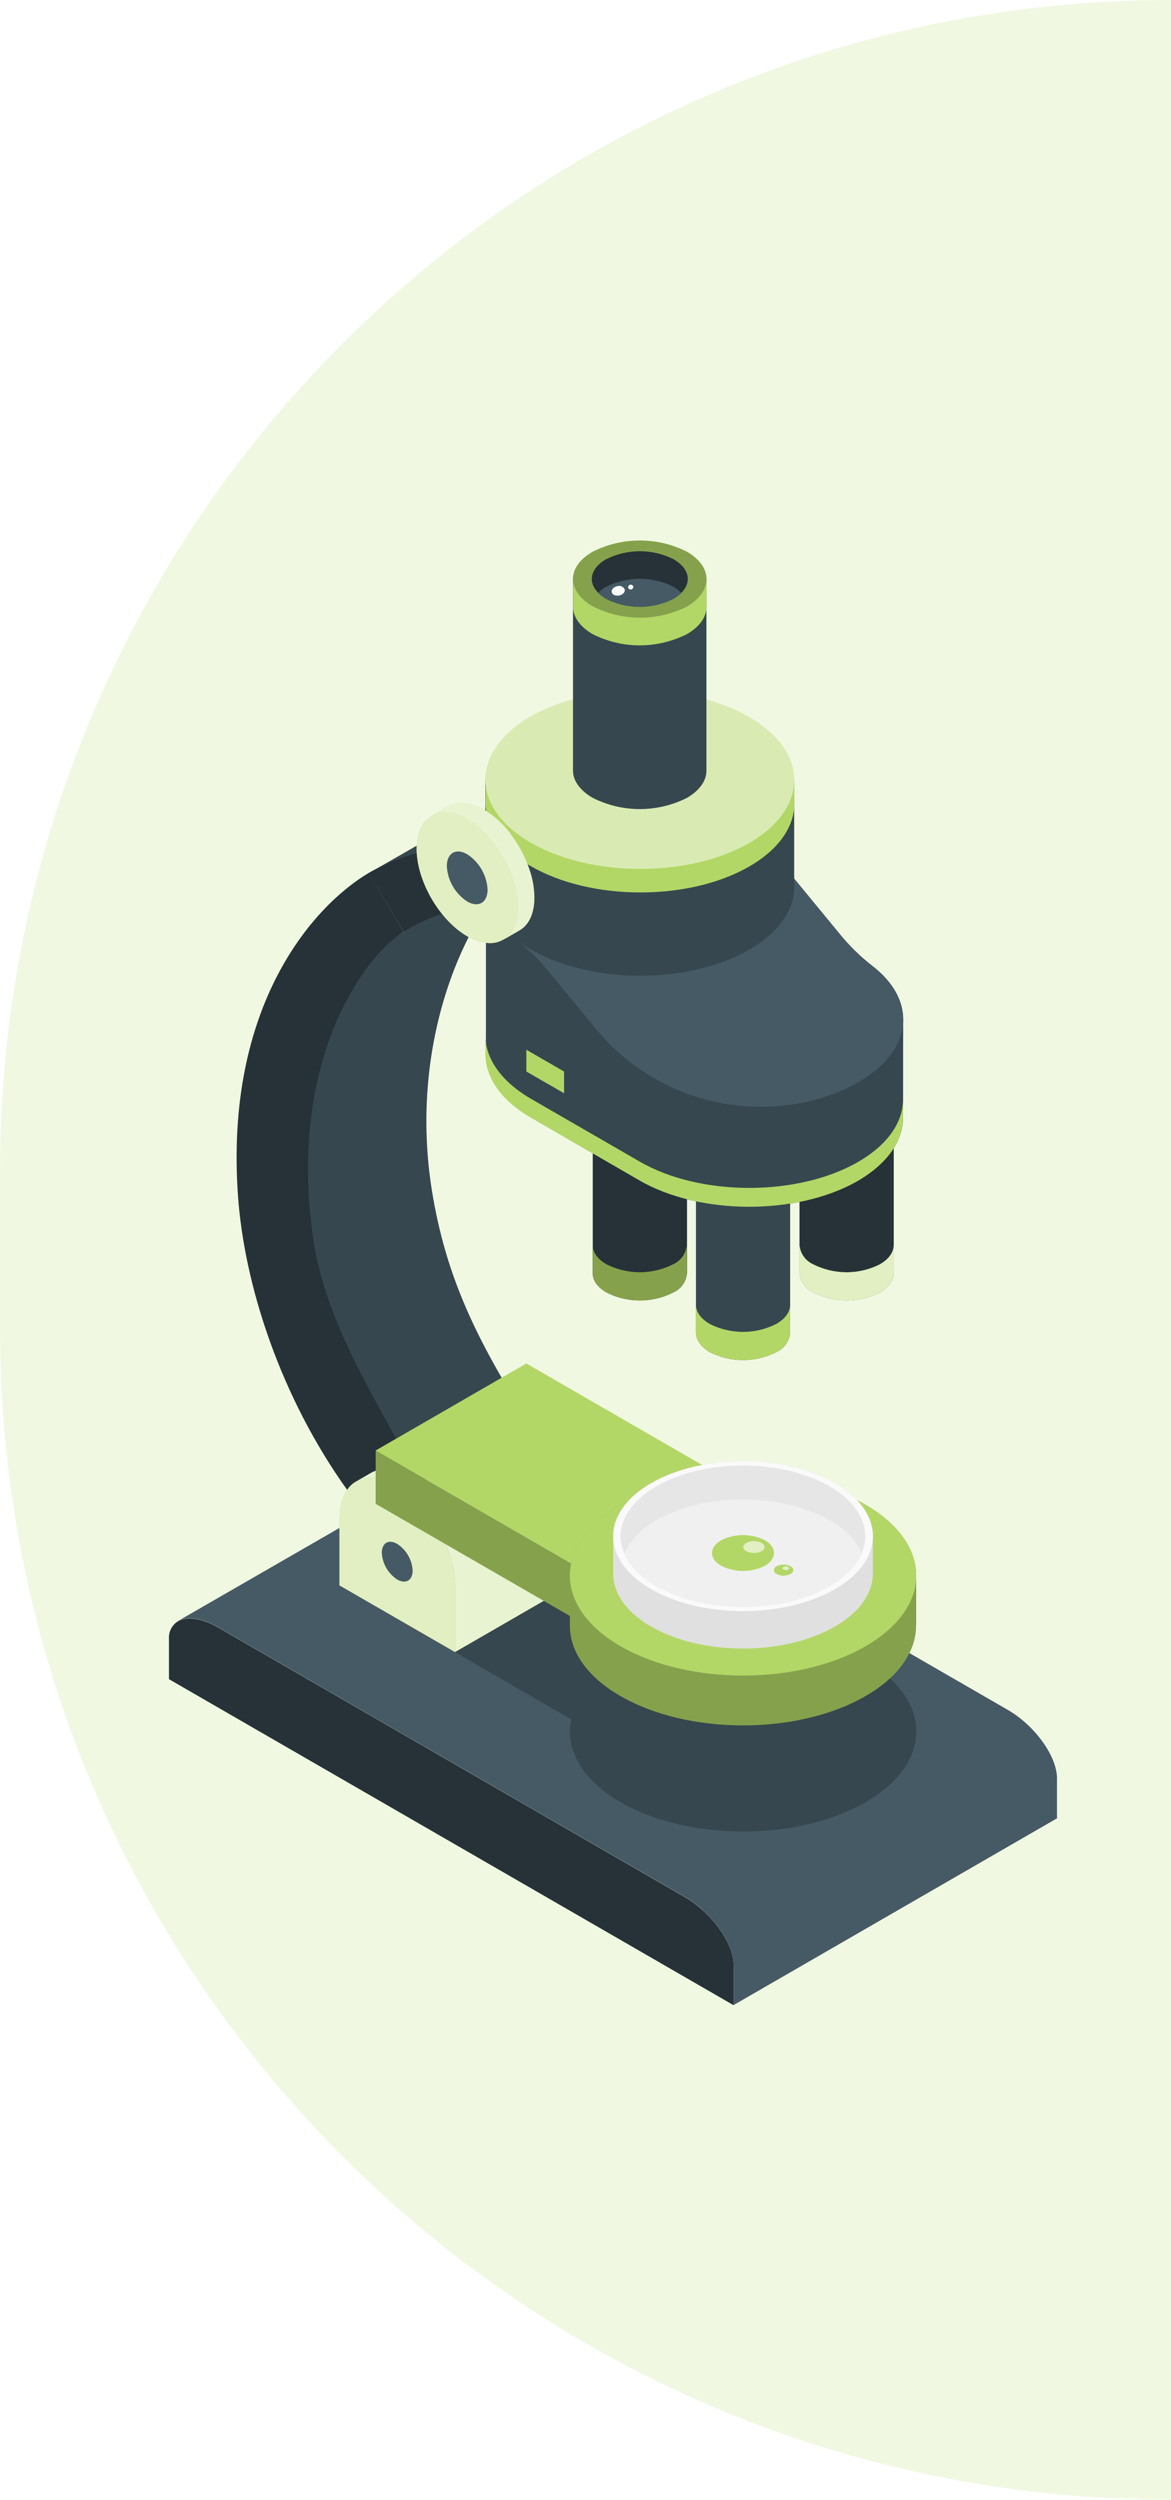 <svg width="52" height="111" viewBox="0 0 52 111" fill="none" xmlns="http://www.w3.org/2000/svg">
<path d="M0 52C0 23.281 23.281 0 52 0V111C23.281 111 0 87.719 0 59V52Z" fill="#F1F8E2"/>
<g filter="url(#filter0_d_217_59480)">
<path d="M7.503 70.787V72.562L32.579 87.041V85.261C32.579 84.284 31.599 82.922 30.391 82.226L9.691 70.27C8.963 69.852 8.319 69.767 7.921 69.979C7.783 70.061 7.67 70.18 7.596 70.323C7.522 70.466 7.49 70.627 7.503 70.787Z" fill="#263238"/>
<path d="M22.227 61.724L22.259 61.708C22.653 61.48 23.318 61.557 24.049 61.973L44.752 73.925C45.957 74.622 46.937 75.984 46.937 76.964V78.741L32.577 87.033V85.253C32.577 84.275 31.596 82.914 30.389 82.217L9.689 70.262C8.96 69.843 8.317 69.758 7.919 69.97L22.227 61.724Z" fill="#455A64"/>
<path d="M38.436 71.742C36.695 70.738 34.33 70.319 32.062 70.478L23.376 65.461L16.682 69.326L25.365 74.346C25.087 75.654 25.818 77.021 27.559 78.025C30.563 79.76 35.432 79.76 38.436 78.025C41.44 76.29 41.44 73.477 38.436 71.742Z" fill="#37474F"/>
<path d="M15.073 65.434V68.396L20.202 71.357V68.396C20.202 66.761 19.055 64.772 17.638 63.953C16.92 63.537 16.273 63.503 15.81 63.784C15.346 64.064 15.073 64.626 15.073 65.434Z" fill="#B3D766"/>
<path opacity="0.6" d="M15.073 65.434V68.396L20.202 71.357V68.396C20.202 66.761 19.055 64.772 17.638 63.953C16.92 63.537 16.273 63.503 15.81 63.784C15.346 64.064 15.073 64.626 15.073 65.434Z" fill="white"/>
<path d="M21.945 60.242L21.985 60.218C22.448 59.953 23.087 59.995 23.791 60.403C25.208 61.219 26.355 63.208 26.355 64.843V67.807L20.202 71.359V68.398C20.202 66.763 19.055 64.774 17.637 63.955C16.957 63.563 16.342 63.51 15.884 63.743L21.945 60.242Z" fill="#B3D766"/>
<path opacity="0.7" d="M21.945 60.242L21.985 60.218C22.448 59.953 23.087 59.995 23.791 60.403C25.208 61.219 26.355 63.208 26.355 64.843V67.807L20.202 71.359V68.398C20.202 66.763 19.055 64.774 17.637 63.955C16.957 63.563 16.342 63.51 15.884 63.743L21.945 60.242Z" fill="white"/>
<path d="M17.638 66.555C17.262 66.335 16.954 66.513 16.954 66.95C16.968 67.188 17.036 67.419 17.155 67.625C17.274 67.831 17.439 68.006 17.638 68.137C18.017 68.354 18.324 68.177 18.324 67.74C18.311 67.502 18.242 67.271 18.122 67.065C18.003 66.86 17.837 66.685 17.638 66.555Z" fill="#455A64"/>
<path d="M13.76 54.041C15.135 58.523 16.104 60.414 18.674 63.842L23.442 61.09C21.087 57.381 19.789 54.592 19.188 50.915C18.144 44.515 20.499 38.896 22.992 36.584L21.137 34.02C20.025 34.687 16.369 36.775 16.369 36.775L17.927 39.381C13.471 41.805 12.388 49.556 13.76 54.041Z" fill="#37474F"/>
<path d="M16.371 36.762C13.85 38.269 9.987 42.69 10.565 51.053C10.845 55.133 12.498 60.081 15.415 64.155C15.514 64.001 15.65 63.874 15.81 63.785C15.99 63.679 16.268 63.52 16.464 63.406C16.928 63.141 17.574 63.162 18.289 63.575C18.423 63.656 18.553 63.744 18.676 63.84C16.61 60.026 14.438 56.688 13.908 52.992C12.753 44.966 16.276 40.359 17.926 39.376L16.371 36.762Z" fill="#263238"/>
<path d="M16.372 36.762C17.664 36.022 19.121 35.617 20.61 35.586L21.095 38.389C21.095 38.389 19.847 38.185 17.935 39.369L16.372 36.762Z" fill="#263238"/>
<path d="M28.396 71.538V69.17L35.087 65.305V67.673L28.396 71.538Z" fill="#B3D766"/>
<path opacity="0.15" d="M28.396 71.538V69.17L35.087 65.305V67.673L28.396 71.538Z" fill="black"/>
<path d="M28.396 71.537L16.682 64.775V62.406L28.396 69.169V71.537Z" fill="#B3D766"/>
<path opacity="0.25" d="M28.396 71.537L16.682 64.775V62.406L28.396 69.169V71.537Z" fill="black"/>
<path d="M35.087 65.306L23.373 58.543L16.682 62.408L28.396 69.171L35.087 65.306Z" fill="#B3D766"/>
<path d="M40.685 70.133V67.961C40.685 66.824 39.938 65.688 38.436 64.819C35.432 63.086 30.563 63.086 27.559 64.819C26.057 65.688 25.307 66.824 25.307 67.961V70.133C25.286 71.285 26.036 72.44 27.556 73.312C30.561 75.047 35.429 75.047 38.433 73.312C39.954 72.435 40.701 71.28 40.68 70.133H40.685Z" fill="#B3D766"/>
<path opacity="0.25" d="M40.685 70.133V67.961C40.685 66.824 39.938 65.688 38.436 64.819C35.432 63.086 30.563 63.086 27.559 64.819C26.057 65.688 25.307 66.824 25.307 67.961V70.133C25.286 71.285 26.036 72.44 27.556 73.312C30.561 75.047 35.429 75.047 38.433 73.312C39.954 72.435 40.701 71.28 40.68 70.133H40.685Z" fill="black"/>
<path d="M27.559 64.819C30.563 63.086 35.432 63.086 38.436 64.819C41.44 66.551 41.44 69.365 38.436 71.1C35.432 72.835 30.563 72.835 27.559 71.1C24.555 69.365 24.555 66.554 27.559 64.819Z" fill="#B3D766"/>
<path d="M38.761 67.843V66.213C38.761 65.36 38.202 64.507 37.074 63.858C34.822 62.558 31.169 62.558 28.918 63.858C27.792 64.507 27.23 65.36 27.23 66.213V67.843C27.214 68.706 27.776 69.572 28.915 70.227C31.166 71.527 34.82 71.527 37.071 70.227C38.213 69.57 38.772 68.703 38.759 67.843H38.761Z" fill="#E0E0E0"/>
<path d="M28.917 63.858C31.169 62.558 34.822 62.558 37.074 63.858C39.325 65.159 39.325 67.268 37.074 68.566C34.822 69.864 31.169 69.866 28.917 68.566C26.666 67.265 26.666 65.159 28.917 63.858Z" fill="#FAFAFA"/>
<path d="M29.15 63.994C31.269 62.768 34.713 62.768 36.832 63.994C38.952 65.221 38.952 67.207 36.832 68.434C34.713 69.66 31.269 69.66 29.15 68.434C27.031 67.207 27.026 65.218 29.15 63.994Z" fill="#E6E6E6"/>
<path d="M36.841 65.5C34.722 64.276 31.278 64.276 29.159 65.5C28.536 65.822 28.033 66.337 27.726 66.968C28.033 67.598 28.536 68.113 29.159 68.435C31.278 69.662 34.722 69.662 36.841 68.435C37.465 68.113 37.968 67.598 38.277 66.968C37.968 66.337 37.465 65.822 36.841 65.5Z" fill="#F0F0F0"/>
<path d="M32.02 66.396C32.323 66.244 32.657 66.164 32.997 66.164C33.336 66.164 33.67 66.244 33.973 66.396C34.502 66.709 34.502 67.212 33.973 67.525C33.67 67.678 33.336 67.757 32.997 67.757C32.657 67.757 32.323 67.678 32.02 67.525C31.483 67.218 31.483 66.714 32.02 66.396Z" fill="#B3D766"/>
<path d="M34.494 67.546C34.587 67.498 34.691 67.473 34.796 67.473C34.901 67.473 35.005 67.498 35.098 67.546C35.135 67.558 35.166 67.582 35.189 67.613C35.211 67.644 35.224 67.681 35.224 67.72C35.224 67.758 35.211 67.796 35.189 67.827C35.166 67.858 35.135 67.881 35.098 67.893C35.005 67.942 34.901 67.967 34.796 67.967C34.691 67.967 34.587 67.942 34.494 67.893C34.458 67.881 34.426 67.858 34.404 67.827C34.381 67.796 34.369 67.758 34.369 67.72C34.369 67.681 34.381 67.644 34.404 67.613C34.426 67.582 34.458 67.558 34.494 67.546Z" fill="#B3D766"/>
<path opacity="0.6" d="M33.952 66.695C33.952 66.846 33.74 66.96 33.477 66.96C33.215 66.96 33.006 66.84 33.006 66.695C33.006 66.549 33.218 66.43 33.477 66.43C33.737 66.43 33.952 66.546 33.952 66.695Z" fill="white"/>
<path opacity="0.6" d="M35.044 67.633C35.044 67.681 34.978 67.718 34.899 67.718C34.819 67.718 34.751 67.681 34.751 67.633C34.751 67.585 34.817 67.551 34.899 67.551C34.981 67.551 35.044 67.588 35.044 67.633Z" fill="white"/>
<path d="M35.503 54.526V48.516L39.688 48.529V54.539C39.688 54.849 39.482 55.157 39.074 55.392C38.615 55.625 38.108 55.746 37.594 55.746C37.08 55.746 36.573 55.625 36.115 55.392C35.944 55.317 35.797 55.197 35.689 55.044C35.581 54.892 35.517 54.713 35.503 54.526Z" fill="#263238"/>
<path d="M39.686 53.288C39.686 53.598 39.479 53.905 39.071 54.141C38.613 54.373 38.106 54.494 37.592 54.494C37.078 54.494 36.571 54.373 36.112 54.141C35.943 54.066 35.798 53.947 35.69 53.796C35.583 53.646 35.518 53.469 35.503 53.285V54.538C35.518 54.722 35.583 54.899 35.69 55.049C35.798 55.2 35.943 55.319 36.112 55.394C36.571 55.626 37.078 55.747 37.592 55.747C38.106 55.747 38.613 55.626 39.071 55.394C39.479 55.158 39.686 54.864 39.686 54.541V53.288Z" fill="#B3D766"/>
<path opacity="0.6" d="M39.686 53.288C39.686 53.598 39.479 53.905 39.071 54.141C38.613 54.373 38.106 54.494 37.592 54.494C37.078 54.494 36.571 54.373 36.112 54.141C35.943 54.066 35.798 53.947 35.69 53.796C35.583 53.646 35.518 53.469 35.503 53.285V54.538C35.518 54.722 35.583 54.899 35.69 55.049C35.798 55.2 35.943 55.319 36.112 55.394C36.571 55.626 37.078 55.747 37.592 55.747C38.106 55.747 38.613 55.626 39.071 55.394C39.479 55.158 39.686 54.864 39.686 54.541V53.288Z" fill="white"/>
<path d="M30.508 54.526V48.516L26.322 48.529V54.539C26.322 54.849 26.529 55.157 26.937 55.392C27.395 55.625 27.902 55.746 28.416 55.746C28.93 55.746 29.437 55.625 29.896 55.392C30.066 55.317 30.213 55.196 30.321 55.044C30.429 54.891 30.493 54.712 30.508 54.526Z" fill="#263238"/>
<path d="M26.317 53.288C26.317 53.598 26.523 53.905 26.931 54.141C27.39 54.373 27.897 54.494 28.411 54.494C28.925 54.494 29.432 54.373 29.89 54.141C30.059 54.065 30.204 53.946 30.312 53.796C30.419 53.645 30.484 53.469 30.5 53.285V54.538C30.484 54.722 30.419 54.898 30.312 55.049C30.204 55.199 30.059 55.318 29.89 55.394C29.432 55.626 28.925 55.747 28.411 55.747C27.897 55.747 27.39 55.626 26.931 55.394C26.523 55.158 26.317 54.864 26.317 54.541V53.288Z" fill="#B3D766"/>
<path opacity="0.25" d="M26.317 53.288C26.317 53.598 26.523 53.905 26.931 54.141C27.39 54.373 27.897 54.494 28.411 54.494C28.925 54.494 29.432 54.373 29.89 54.141C30.059 54.065 30.204 53.946 30.312 53.796C30.419 53.645 30.484 53.469 30.5 53.285V54.538C30.484 54.722 30.419 54.898 30.312 55.049C30.204 55.199 30.059 55.318 29.89 55.394C29.432 55.626 28.925 55.747 28.411 55.747C27.897 55.747 27.39 55.626 26.931 55.394C26.523 55.158 26.317 54.864 26.317 54.541V53.288Z" fill="black"/>
<path d="M30.905 57.177V51.164L35.088 51.177V57.191C35.07 57.374 35.004 57.55 34.896 57.699C34.788 57.849 34.642 57.967 34.473 58.041C34.015 58.273 33.508 58.395 32.994 58.395C32.48 58.395 31.973 58.273 31.515 58.041C31.107 57.795 30.902 57.485 30.905 57.177Z" fill="#37474F"/>
<path d="M35.088 55.935C35.088 56.245 34.881 56.552 34.473 56.788C34.015 57.02 33.508 57.141 32.994 57.141C32.48 57.141 31.973 57.02 31.515 56.788C31.107 56.55 30.902 56.24 30.905 55.93V57.185C30.905 57.493 31.107 57.803 31.515 58.041C31.973 58.273 32.48 58.395 32.994 58.395C33.508 58.395 34.015 58.273 34.473 58.041C34.642 57.967 34.788 57.849 34.896 57.699C35.004 57.55 35.07 57.374 35.088 57.191V55.935Z" fill="#B3D766"/>
<path d="M40.108 43.283C40.108 42.435 39.652 41.59 38.722 40.88C38.177 40.453 37.683 39.965 37.249 39.426L35.249 36.994C34.074 35.544 32.497 34.474 30.716 33.915C28.935 33.357 27.029 33.336 25.236 33.855C24.657 34.025 24.098 34.26 23.572 34.557C22.097 35.402 21.429 36.544 21.578 37.656V44.639C21.493 45.699 22.158 46.795 23.57 47.617L28.388 50.411C31.058 51.966 35.4 51.98 38.084 50.443C39.408 49.675 40.092 48.668 40.1 47.659C40.108 46.65 40.102 44.292 40.108 43.283Z" fill="#37474F"/>
<path d="M23.373 45.58L25.048 46.544V45.58L23.373 44.613V45.58Z" fill="#B3D766"/>
<path d="M26.415 43.63C27.59 45.08 29.167 46.152 30.948 46.711C32.729 47.269 34.635 47.291 36.428 46.772C37.008 46.602 37.566 46.366 38.092 46.069C40.55 44.66 40.762 42.438 38.722 40.877C38.177 40.453 37.684 39.967 37.252 39.428L35.249 36.994C34.074 35.544 32.497 34.474 30.716 33.915C28.935 33.357 27.029 33.336 25.236 33.855C24.657 34.025 24.099 34.26 23.572 34.557C21.114 35.966 20.902 38.189 22.945 39.746C23.489 40.172 23.982 40.659 24.415 41.198L26.415 43.63Z" fill="#455A64"/>
<path d="M38.091 49.602C35.408 51.141 31.066 51.128 28.396 49.573L23.556 46.778C22.232 46.002 21.553 44.985 21.556 43.973V44.81C21.556 45.822 22.218 46.839 23.556 47.615L28.388 50.41C31.058 51.965 35.4 51.978 38.083 50.442C39.408 49.673 40.091 48.667 40.099 47.657V46.82C40.099 47.83 39.426 48.836 38.091 49.602Z" fill="#B3D766"/>
<path d="M21.553 37.346V32.578L35.267 32.62V37.389C35.267 38.401 34.592 39.413 33.252 40.181C30.568 41.72 26.229 41.707 23.556 40.152C22.216 39.376 21.551 38.358 21.553 37.346Z" fill="#37474F"/>
<path d="M35.276 32.632L21.561 32.59C21.561 32.59 21.561 32.635 21.561 33.65C21.561 34.664 22.224 35.676 23.561 36.455C26.232 38.007 30.573 38.023 33.257 36.484C34.597 35.716 35.27 34.704 35.273 33.692C35.276 32.68 35.276 32.632 35.276 32.632Z" fill="#B3D766"/>
<path d="M33.269 29.842C30.596 28.29 26.255 28.274 23.571 29.813C20.888 31.352 20.883 33.858 23.555 35.41C26.228 36.962 30.57 36.978 33.251 35.442C35.932 33.906 35.942 31.384 33.269 29.842Z" fill="#B3D766"/>
<path opacity="0.5" d="M33.269 29.842C30.596 28.29 26.255 28.274 23.571 29.813C20.888 31.352 20.883 33.858 23.555 35.41C26.228 36.962 30.57 36.978 33.251 35.442C35.932 33.906 35.942 31.384 33.269 29.842Z" fill="white"/>
<path d="M25.445 32.225V23.695L31.37 23.714V32.225C31.37 32.662 31.076 33.099 30.496 33.433C29.846 33.76 29.127 33.928 28.399 33.926C27.671 33.924 26.954 33.751 26.305 33.42C25.739 33.089 25.445 32.649 25.445 32.225Z" fill="#37474F"/>
<path d="M31.373 23.714L25.447 23.695C25.447 23.695 25.447 24.506 25.447 24.943C25.447 25.38 25.736 25.82 26.314 26.156C26.963 26.485 27.681 26.657 28.409 26.657C29.137 26.657 29.855 26.485 30.504 26.156C31.082 25.823 31.373 25.385 31.376 24.948C31.378 24.511 31.373 23.714 31.373 23.714Z" fill="#B3D766"/>
<path d="M30.507 22.5C29.857 22.171 29.139 22 28.411 22C27.683 22 26.965 22.171 26.316 22.5C25.155 23.165 25.153 24.248 26.316 24.921C26.964 25.252 27.681 25.426 28.41 25.428C29.138 25.43 29.856 25.261 30.507 24.934C31.662 24.256 31.664 23.172 30.507 22.5Z" fill="#B3D766"/>
<path opacity="0.25" d="M30.507 22.5C29.857 22.171 29.139 22 28.411 22C27.683 22 26.965 22.171 26.316 22.5C25.155 23.165 25.153 24.248 26.316 24.921C26.964 25.252 27.681 25.426 28.41 25.428C29.138 25.43 29.856 25.261 30.507 24.934C31.662 24.256 31.664 23.172 30.507 22.5Z" fill="black"/>
<path d="M29.919 22.837C29.453 22.6 28.937 22.477 28.413 22.477C27.89 22.477 27.374 22.6 26.907 22.837C26.073 23.317 26.07 24.096 26.907 24.578C27.374 24.815 27.89 24.938 28.413 24.938C28.937 24.938 29.453 24.815 29.919 24.578C30.748 24.098 30.751 23.319 29.919 22.837Z" fill="#263238"/>
<path d="M26.907 24.06C26.782 24.132 26.668 24.221 26.568 24.325C26.666 24.429 26.778 24.518 26.901 24.59C27.368 24.827 27.884 24.95 28.407 24.95C28.931 24.95 29.447 24.827 29.913 24.59C30.038 24.518 30.152 24.428 30.252 24.325C30.153 24.222 30.041 24.133 29.919 24.06C29.452 23.823 28.936 23.699 28.413 23.699C27.889 23.699 27.373 23.823 26.907 24.06Z" fill="#455A64"/>
<path d="M27.742 24.177C27.765 24.294 27.657 24.413 27.498 24.442C27.339 24.471 27.188 24.41 27.164 24.296C27.14 24.182 27.249 24.061 27.408 24.031C27.472 24.008 27.542 24.011 27.604 24.038C27.666 24.065 27.715 24.115 27.742 24.177Z" fill="#FAFAFA"/>
<path d="M28.122 24.051C28.124 24.079 28.116 24.107 28.1 24.129C28.083 24.152 28.059 24.168 28.031 24.174C28.004 24.18 27.975 24.176 27.951 24.163C27.926 24.149 27.907 24.127 27.897 24.101C27.891 24.071 27.896 24.04 27.913 24.015C27.929 23.989 27.955 23.97 27.984 23.963C28.014 23.957 28.045 23.963 28.071 23.979C28.097 23.995 28.115 24.021 28.122 24.051Z" fill="#FAFAFA"/>
<path d="M19.876 33.812C20.284 33.548 20.859 33.585 21.495 33.953C21.859 34.169 22.186 34.443 22.462 34.764C22.533 34.843 22.602 34.925 22.666 35.01V35.023C23.034 35.503 23.32 36.04 23.513 36.613C23.652 37.012 23.725 37.432 23.73 37.855C23.73 38.554 23.492 39.052 23.103 39.293L22.353 39.728C22.47 39.654 22.573 39.559 22.655 39.447C22.886 39.107 23.001 38.7 22.981 38.289C22.981 36.856 21.974 35.111 20.732 34.395C20.384 34.172 19.973 34.069 19.561 34.101C19.408 34.118 19.26 34.169 19.129 34.25L19.876 33.812Z" fill="#B3D766"/>
<path opacity="0.7" d="M19.876 33.812C20.284 33.548 20.859 33.585 21.495 33.953C21.859 34.169 22.186 34.443 22.462 34.764C22.533 34.843 22.602 34.925 22.666 35.01V35.023C23.034 35.503 23.32 36.04 23.513 36.613C23.652 37.012 23.725 37.432 23.73 37.855C23.73 38.554 23.492 39.052 23.103 39.293L22.353 39.728C22.47 39.654 22.573 39.559 22.655 39.447C22.886 39.107 23.001 38.7 22.981 38.289C22.981 36.856 21.974 35.111 20.732 34.395C20.384 34.172 19.973 34.069 19.561 34.101C19.408 34.118 19.26 34.169 19.129 34.25L19.876 33.812Z" fill="white"/>
<path d="M19.143 34.236C19.274 34.155 19.422 34.105 19.575 34.088C19.987 34.056 20.398 34.159 20.746 34.382C21.988 35.1 22.995 36.843 22.995 38.276C23.015 38.687 22.9 39.093 22.669 39.434C22.587 39.545 22.484 39.64 22.367 39.714L22.33 39.733C22.142 39.839 21.928 39.889 21.713 39.879C21.37 39.858 21.038 39.753 20.746 39.574C19.506 38.856 18.499 37.113 18.499 35.68C18.499 34.973 18.743 34.475 19.143 34.236Z" fill="#B3D766"/>
<path opacity="0.6" d="M19.143 34.236C19.274 34.155 19.422 34.105 19.575 34.088C19.987 34.056 20.398 34.159 20.746 34.382C21.988 35.1 22.995 36.843 22.995 38.276C23.015 38.687 22.9 39.093 22.669 39.434C22.587 39.545 22.484 39.64 22.367 39.714L22.33 39.733C22.142 39.839 21.928 39.889 21.713 39.879C21.37 39.858 21.038 39.753 20.746 39.574C19.506 38.856 18.499 37.113 18.499 35.68C18.499 34.973 18.743 34.475 19.143 34.236Z" fill="white"/>
<path d="M20.746 35.932C20.248 35.643 19.842 35.879 19.842 36.462C19.86 36.776 19.95 37.081 20.107 37.353C20.264 37.626 20.483 37.858 20.746 38.03C21.246 38.319 21.652 38.086 21.652 37.5C21.634 37.186 21.543 36.88 21.386 36.608C21.229 36.335 21.009 36.104 20.746 35.932Z" fill="#455A64"/>
</g>
<defs>
<filter id="filter0_d_217_59480" x="5.5" y="22" width="43.437" height="69.043" filterUnits="userSpaceOnUse" color-interpolation-filters="sRGB">
<feFlood flood-opacity="0" result="BackgroundImageFix"/>
<feColorMatrix in="SourceAlpha" type="matrix" values="0 0 0 0 0 0 0 0 0 0 0 0 0 0 0 0 0 0 127 0" result="hardAlpha"/>
<feOffset dy="2"/>
<feGaussianBlur stdDeviation="1"/>
<feComposite in2="hardAlpha" operator="out"/>
<feColorMatrix type="matrix" values="0 0 0 0 0 0 0 0 0 0 0 0 0 0 0 0 0 0 0.25 0"/>
<feBlend mode="normal" in2="BackgroundImageFix" result="effect1_dropShadow_217_59480"/>
<feBlend mode="normal" in="SourceGraphic" in2="effect1_dropShadow_217_59480" result="shape"/>
</filter>
</defs>
</svg>
